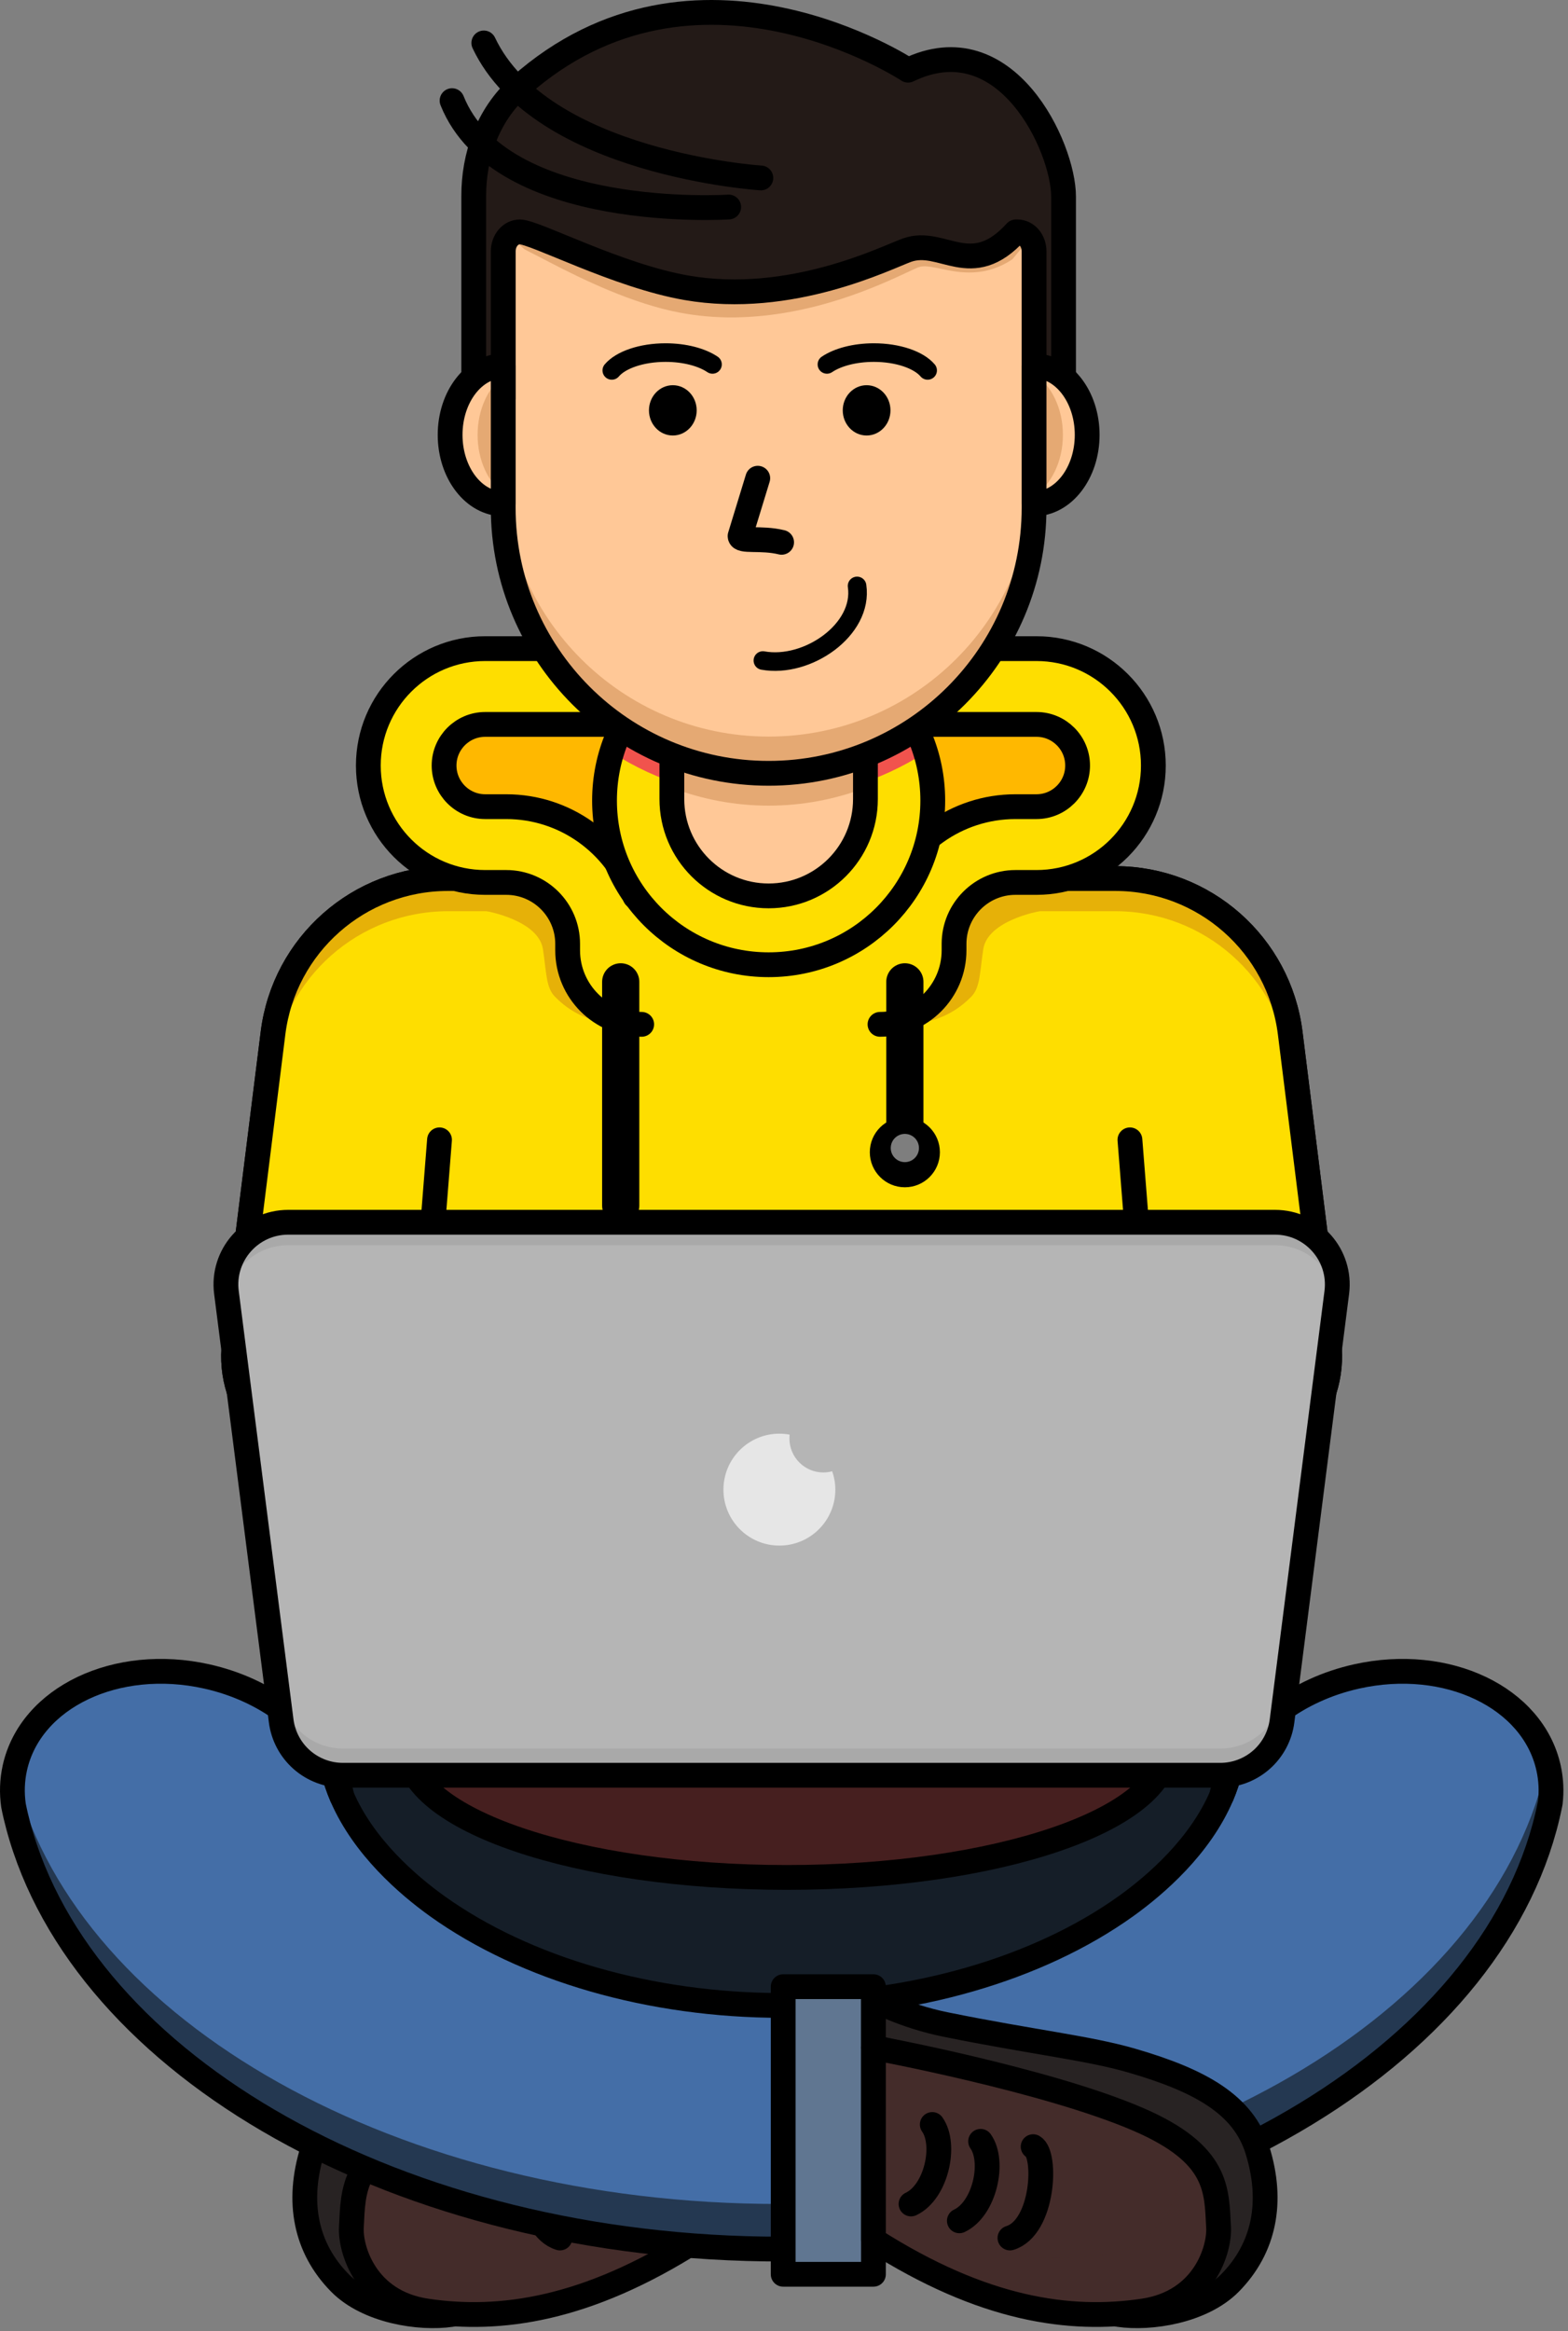 <svg width="253" height="376" viewBox="0 0 253 376" fill="none" xmlns="http://www.w3.org/2000/svg">
<rect x="0" y="0" width="253" height="376" fill="#808080" stroke="none"/>
<path d="M50.43 346.745C52.697 339.496 59.539 335.589 70.67 332.355C77.76 330.296 86.712 329.371 100.725 326.53C107.562 325.144 112.381 322.479 112.381 322.479V330.254C112.381 330.254 65.854 339.437 58.614 351.47C55.08 357.346 56.168 371.813 72.783 373.301C67.709 374.042 59.341 372.762 54.853 368.215C49.292 362.58 47.82 355.088 50.43 346.745V346.745Z" fill="#282323" stroke="black" stroke-width="4" stroke-miterlimit="10" stroke-linecap="round" stroke-linejoin="round"/>
<path d="M112.381 330.254C112.381 330.254 84.526 335.413 69.678 341.817C56.631 347.444 57.023 353.26 56.693 359.238C56.502 362.689 58.926 371.269 68.845 372.734C80.653 374.479 94.603 372.612 112.381 361.279V330.254V330.254Z" fill="#442C2A"/>
<path opacity="0.37" d="M56.693 359.238C56.96 354.402 56.757 349.67 63.579 345.06C63.278 346.73 63.242 348.414 63.148 350.111C62.957 353.562 71.285 349.067 81.205 350.532C91.545 352.06 97.624 363.893 112.381 355.951V361.279C94.603 372.613 80.653 374.478 68.845 372.734C58.926 371.269 56.502 362.689 56.693 359.238V359.238Z" fill="#442C2A"/>
<path d="M112.381 330.254C112.381 330.254 84.526 335.413 69.678 341.817C56.631 347.444 57.023 353.26 56.693 359.238C56.502 362.689 58.926 371.269 68.845 372.734C80.653 374.479 94.603 372.612 112.381 361.279V330.254V330.254Z" stroke="black" stroke-width="4" stroke-miterlimit="10" stroke-linecap="round" stroke-linejoin="round"/>
<path d="M86.613 346.227C84.38 347.453 84.924 359.299 90.354 360.957M95.089 345.368C92.767 348.635 94.434 356.271 98.518 358.188M102.889 342.651C100.567 345.918 102.234 353.554 106.318 355.472" stroke="black" stroke-width="4" stroke-miterlimit="10" stroke-linecap="round" stroke-linejoin="round"/>
<path d="M183.035 307.46C168.382 317.635 147.504 323.471 125.755 323.471C104.006 323.471 83.129 317.635 68.476 307.46C61.747 302.788 50.458 293.002 50.458 279.966C50.458 266.93 61.747 257.145 68.476 252.472C83.129 242.297 104.006 236.461 125.755 236.461C147.504 236.461 168.382 242.297 183.035 252.472C189.765 257.145 201.053 266.93 201.053 279.966C201.053 293.002 189.764 302.788 183.035 307.46Z" fill="#151E28"/>
<path d="M250.136 290.794C249.871 292.132 249.559 293.463 249.199 294.78C238.634 333.436 187.546 362.748 126.117 362.748C64.525 362.748 13.328 333.279 2.946 294.481C2.654 293.395 2.396 292.308 2.179 291.209C1.887 289.199 1.948 287.162 2.396 285.131C4.929 273.745 18.787 267.145 33.345 270.384C42.919 272.516 50.422 278.369 53.708 285.369C54.068 286.89 54.564 288.357 55.168 289.762C58.672 297.897 65.787 304.021 70.547 307.437C84.766 317.608 105.013 323.447 126.117 323.447C147.213 323.447 167.468 317.608 181.679 307.437C186.466 304.001 193.636 297.822 197.12 289.62C197.676 288.302 198.138 286.938 198.484 285.518C201.73 278.457 209.26 272.529 218.909 270.384C233.473 267.145 247.325 273.745 249.858 285.131C250.279 287.019 250.361 288.92 250.136 290.794Z" fill="#446EA7"/>
<path opacity="0.67" d="M249.858 285.131C249.787 284.816 249.706 284.503 249.617 284.192C249.386 285.303 249.122 286.408 248.826 287.504C238.261 326.159 187.173 355.472 125.744 355.472C64.152 355.472 12.955 326.003 2.573 287.205C2.462 286.787 2.356 286.367 2.255 285.946C1.955 287.685 1.929 289.461 2.179 291.208C2.397 292.308 2.655 293.394 2.947 294.481C13.329 333.279 64.525 362.747 126.117 362.747C187.546 362.747 238.634 333.435 249.2 294.779C249.559 293.462 249.872 292.131 250.137 290.794C250.361 288.92 250.279 287.019 249.858 285.131Z" fill="#151E28"/>
<path d="M250.136 290.794C249.871 292.132 249.559 293.463 249.199 294.78C238.634 333.436 187.546 362.748 126.117 362.748C64.525 362.748 13.328 333.279 2.946 294.481C2.654 293.395 2.396 292.308 2.179 291.209C1.887 289.199 1.948 287.162 2.396 285.131C4.929 273.745 18.787 267.145 33.345 270.384C42.919 272.516 50.422 278.369 53.708 285.369C54.068 286.89 54.564 288.357 55.168 289.762C58.672 297.897 65.787 304.021 70.547 307.437C84.766 317.608 105.013 323.447 126.117 323.447C147.213 323.447 167.468 317.608 181.679 307.437C186.466 304.001 193.636 297.822 197.12 289.62C197.676 288.302 198.138 286.938 198.484 285.518C201.73 278.457 209.26 272.529 218.909 270.384C233.473 267.145 247.325 273.745 249.858 285.131C250.279 287.019 250.361 288.92 250.136 290.794V290.794Z" stroke="black" stroke-width="4" stroke-miterlimit="10" stroke-linecap="round" stroke-linejoin="round"/>
<path d="M126.955 302.804C160.761 302.804 188.166 293.491 188.166 282.003C188.166 270.516 160.761 261.203 126.955 261.203C93.149 261.203 65.744 270.516 65.744 282.003C65.744 293.491 93.149 302.804 126.955 302.804Z" fill="#461F1F"/>
<path d="M126.955 302.804C160.761 302.804 188.166 293.491 188.166 282.003C188.166 270.516 160.761 261.203 126.955 261.203C93.149 261.203 65.744 270.516 65.744 282.003C65.744 293.491 93.149 302.804 126.955 302.804Z" stroke="black" stroke-width="4" stroke-miterlimit="10" stroke-linecap="round" stroke-linejoin="round"/>
<path d="M196.62 236.656H55.609C44.828 236.656 36.486 227.208 37.822 216.51L44.053 166.617C45.83 152.382 57.93 141.699 72.275 141.699H179.954C194.3 141.699 206.399 152.382 208.177 166.617L214.408 216.51C215.743 227.208 207.401 236.656 196.62 236.656V236.656Z" fill="#F1534D"/>
<path d="M70.916 183.84L69.57 200.838M182.316 183.84L183.662 200.838M196.62 236.656H55.609C44.828 236.656 36.486 227.208 37.822 216.51L44.053 166.617C45.83 152.382 57.93 141.699 72.275 141.699H179.954C194.3 141.699 206.399 152.382 208.177 166.617L214.408 216.51C215.743 227.208 207.401 236.656 196.62 236.656V236.656Z" stroke="black" stroke-width="4" stroke-miterlimit="10" stroke-linecap="round" stroke-linejoin="round"/>
<path d="M196.62 236.656H55.609C44.828 236.656 36.486 227.208 37.822 216.51L44.053 166.617C45.83 152.382 57.93 141.699 72.275 141.699H179.954C194.3 141.699 206.399 152.382 208.177 166.617L214.408 216.51C215.743 227.208 207.401 236.656 196.62 236.656V236.656Z" fill="#FEDE00"/>
<g opacity="0.24">
<path d="M44.052 171.886C45.83 157.651 57.929 146.968 72.275 146.968H179.954C194.299 146.968 206.399 157.651 208.176 171.886L214.355 221.37C214.587 219.8 214.614 218.171 214.406 216.51L208.176 166.617C206.398 152.382 194.298 141.699 179.953 141.699H72.275C57.93 141.699 45.83 152.382 44.053 166.617L37.822 216.51C37.619 218.125 37.636 219.76 37.873 221.37L44.052 171.886Z" fill="#9B2121"/>
<path d="M78.543 146.969C78.543 146.969 86.886 148.431 87.606 153.088C88.177 156.79 88.082 159.291 89.538 160.748C90.995 162.205 94.322 165.271 101.029 165.271C97.275 161.517 97.201 148.432 96.224 148.432C95.248 148.432 92.825 141.922 92.825 141.922L89.538 140.431C89.538 140.43 77.516 141.936 78.543 146.969V146.969ZM167.716 146.969C167.716 146.969 159.372 148.431 158.652 153.088C158.081 156.79 158.176 159.291 156.72 160.748C155.263 162.205 151.936 165.271 145.229 165.271C148.983 161.517 149.057 148.432 150.034 148.432C151.01 148.432 153.433 141.922 153.433 141.922L156.72 140.431C156.72 140.43 168.741 141.936 167.716 146.969V146.969Z" fill="#9B2121"/>
</g>
<path d="M70.916 183.84L69.57 200.838M182.316 183.84L183.662 200.838M196.62 236.656H55.609C44.828 236.656 36.486 227.208 37.822 216.51L44.053 166.617C45.83 152.382 57.93 141.699 72.275 141.699H179.954C194.3 141.699 206.399 152.382 208.177 166.617L214.408 216.51C215.743 227.208 207.401 236.656 196.62 236.656V236.656Z" stroke="black" stroke-width="4" stroke-miterlimit="10" stroke-linecap="round" stroke-linejoin="round"/>
<path d="M107.983 113.262L85.637 112.09L75.202 113.262C75.202 113.262 68.176 118.478 68.176 119.918C68.176 121.358 68.866 132.983 68.866 132.983C68.866 132.983 85.371 135.192 87.112 136.932C88.853 138.673 99.356 148.43 99.356 148.43L109.497 144.496L114.794 130.373L107.983 113.262V113.262Z" fill="#FFB800"/>
<path d="M104.058 104.615H78.286C67.873 104.615 59.431 113.057 59.431 123.47C59.431 133.884 67.873 142.326 78.286 142.326H81.681C87.153 142.326 91.59 146.761 91.59 152.234V153.266C91.59 159.863 96.939 165.212 103.537 165.212V152.99C103.689 152.99 103.812 153.114 103.812 153.265V152.233C103.812 140.031 93.885 130.103 81.682 130.103H78.287C74.629 130.103 71.653 127.127 71.653 123.469C71.653 119.811 74.629 116.836 78.287 116.836H104.059L104.058 104.615V104.615Z" fill="#FEDE00"/>
<path d="M102.455 144.601C99.339 136.148 91.203 130.104 81.681 130.104H78.286C74.628 130.104 71.653 127.128 71.653 123.47C71.653 119.813 74.628 116.837 78.286 116.837H104.058V104.615H78.286C67.873 104.615 59.431 113.057 59.431 123.47C59.431 133.884 67.873 142.326 78.286 142.326H81.681C87.153 142.326 91.59 146.761 91.59 152.234V153.266C91.59 159.863 96.939 165.212 103.537 165.212" stroke="black" stroke-width="4" stroke-miterlimit="10" stroke-linecap="round" stroke-linejoin="round"/>
<path d="M137.543 113.262L159.889 112.09L170.325 113.262C170.325 113.262 177.351 118.478 177.351 119.918C177.351 121.358 176.661 132.983 176.661 132.983C176.661 132.983 160.156 135.192 158.415 136.932C156.674 138.673 146.171 148.43 146.171 148.43L136.03 144.496L130.732 130.373L137.543 113.262V113.262Z" fill="#FFB800"/>
<path d="M141.469 104.615H167.241C177.654 104.615 186.096 113.057 186.096 123.47C186.096 133.884 177.654 142.326 167.241 142.326H163.845C158.373 142.326 153.937 146.761 153.937 152.234V153.266C153.937 159.863 148.588 165.212 141.99 165.212V152.99C141.917 152.99 141.847 153.019 141.796 153.07C141.744 153.122 141.715 153.192 141.715 153.265V152.233C141.715 140.031 151.643 130.103 163.845 130.103H167.241C170.899 130.103 173.874 127.127 173.874 123.469C173.874 119.811 170.899 116.836 167.241 116.836H141.469V104.615V104.615Z" fill="#FEDE00"/>
<path d="M143.072 144.601C146.188 136.148 154.324 130.104 163.845 130.104H167.241C170.899 130.104 173.874 127.128 173.874 123.47C173.874 119.813 170.899 116.837 167.241 116.837H141.469V104.615H167.241C177.654 104.615 186.096 113.057 186.096 123.47C186.096 133.884 177.654 142.326 167.241 142.326H163.845C158.373 142.326 153.937 146.761 153.937 152.234V153.266C153.937 159.863 148.588 165.212 141.99 165.212" stroke="black" stroke-width="4" stroke-miterlimit="10" stroke-linecap="round" stroke-linejoin="round"/>
<path d="M124.023 155.6C138.648 155.6 150.504 143.744 150.504 129.119C150.504 114.494 138.648 102.638 124.023 102.638C109.397 102.638 97.541 114.494 97.541 129.119C97.541 143.744 109.397 155.6 124.023 155.6Z" fill="#FEDE00"/>
<path d="M98.703 121.346C106.013 126.054 114.7 128.799 124.022 128.799C133.344 128.799 142.032 126.053 149.342 121.346C146.02 110.514 135.942 102.639 124.022 102.639C112.103 102.638 102.025 110.514 98.703 121.346V121.346Z" fill="#F1534D"/>
<path d="M124.023 155.6C138.648 155.6 150.504 143.744 150.504 129.119C150.504 114.494 138.648 102.638 124.023 102.638C109.397 102.638 97.541 114.494 97.541 129.119C97.541 143.744 109.397 155.6 124.023 155.6Z" stroke="black" stroke-width="4" stroke-miterlimit="10" stroke-linecap="round" stroke-linejoin="round"/>
<path d="M124.023 144.496C115.397 144.496 108.406 137.504 108.406 128.879V117.171C108.406 116.134 108.817 115.14 109.551 114.407C110.284 113.674 111.278 113.262 112.315 113.262H135.731C136.767 113.262 137.762 113.674 138.495 114.407C139.228 115.14 139.64 116.134 139.64 117.171V128.879C139.64 137.504 132.648 144.496 124.023 144.496Z" fill="#FFC897"/>
<path d="M135.73 113.262H112.314C110.155 113.262 108.405 115.14 108.405 117.459V127.059C113.391 128.963 118.684 129.939 124.022 129.94C129.359 129.939 134.652 128.963 139.639 127.059V117.459C139.639 115.141 137.889 113.262 135.73 113.262Z" fill="#E5A973"/>
<path d="M124.023 144.496C115.397 144.496 108.406 137.504 108.406 128.879V117.171C108.406 116.134 108.817 115.14 109.551 114.407C110.284 113.674 111.278 113.262 112.315 113.262H135.731C136.767 113.262 137.762 113.674 138.495 114.407C139.228 115.14 139.64 116.134 139.64 117.171V128.879C139.64 137.504 132.648 144.496 124.023 144.496Z" stroke="black" stroke-width="4" stroke-miterlimit="10" stroke-linecap="round" stroke-linejoin="round"/>
<path d="M126.368 320.423H140.93V366.81H126.368V320.423Z" fill="#607691"/>
<path d="M126.368 320.423H140.93V366.81H126.368V320.423ZM55.169 289.762C54.564 288.357 54.069 286.89 53.709 285.369C54.38 286.795 54.876 288.262 55.169 289.762ZM197.12 289.62C197.405 288.221 197.867 286.849 198.485 285.519C198.139 286.938 197.676 288.302 197.12 289.62Z" stroke="black" stroke-width="4" stroke-miterlimit="10" stroke-linecap="round" stroke-linejoin="round"/>
<path d="M196.897 286.327H55.331C52.888 286.327 50.529 285.436 48.695 283.822C46.861 282.207 45.679 279.98 45.369 277.557L36.535 208.451C35.768 202.448 40.446 197.134 46.498 197.134H205.731C211.784 197.134 216.461 202.448 215.694 208.451L206.86 277.557C206.55 279.98 205.367 282.207 203.534 283.822C201.7 285.436 199.34 286.327 196.897 286.327Z" fill="#B5B5B5"/>
<path opacity="0.21" d="M206.86 273.244C206.55 275.667 205.368 277.894 203.534 279.509C201.7 281.123 199.341 282.014 196.898 282.014H55.331C52.888 282.014 50.529 281.123 48.695 279.509C46.861 277.894 45.679 275.667 45.369 273.244L36.662 205.133C36.436 206.224 36.393 207.345 36.535 208.451L45.369 277.556C45.679 279.979 46.861 282.207 48.695 283.821C50.529 285.435 52.888 286.326 55.331 286.326H196.897C199.34 286.326 201.699 285.435 203.533 283.821C205.367 282.207 206.549 279.979 206.859 277.556L215.693 208.451C215.835 207.345 215.792 206.224 215.566 205.133L206.86 273.244Z" fill="#7E7E7E"/>
<path opacity="0.21" d="M36.618 209.102C37.451 204.462 41.501 200.838 46.498 200.838H205.731C210.728 200.838 214.778 204.462 215.611 209.102L215.694 208.451C216.462 202.448 211.784 197.134 205.732 197.134H46.498C40.445 197.134 35.768 202.448 36.535 208.451L36.618 209.102V209.102Z" fill="#7E7E7E"/>
<path d="M196.897 286.327H55.331C52.888 286.327 50.529 285.436 48.695 283.822C46.861 282.207 45.679 279.98 45.369 277.557L36.535 208.451C35.768 202.448 40.446 197.134 46.498 197.134H205.731C211.784 197.134 216.461 202.448 215.694 208.451L206.86 277.557C206.55 279.98 205.367 282.207 203.534 283.822C201.7 285.436 199.34 286.327 196.897 286.327Z" stroke="black" stroke-width="4" stroke-miterlimit="10" stroke-linecap="round" stroke-linejoin="round"/>
<path opacity="0.66" d="M132.854 237.488C131.401 237.488 130.008 236.911 128.981 235.884C127.953 234.856 127.376 233.463 127.376 232.01C127.376 231.799 127.39 231.593 127.413 231.389C126.867 231.285 126.312 231.232 125.755 231.23C120.769 231.23 116.728 235.272 116.728 240.257C116.728 245.242 120.77 249.284 125.755 249.284C130.741 249.284 134.783 245.242 134.783 240.257C134.783 239.218 134.598 238.223 134.275 237.295C133.812 237.421 133.334 237.486 132.854 237.488V237.488Z" fill="white"/>
<path d="M202.882 346.745C200.615 339.496 193.773 335.589 182.642 332.355C175.552 330.296 166.601 329.371 152.587 326.53C145.751 325.144 140.931 322.479 140.931 322.479V330.254C140.931 330.254 187.458 339.437 194.698 351.47C198.233 357.346 197.144 371.813 180.529 373.301C185.603 374.042 193.971 372.762 198.459 368.215C204.02 362.58 205.492 355.088 202.882 346.745V346.745Z" fill="#282323" stroke="black" stroke-width="4" stroke-miterlimit="10" stroke-linecap="round" stroke-linejoin="round"/>
<path d="M140.931 330.254C140.931 330.254 168.786 335.413 183.634 341.817C196.681 347.444 196.289 353.26 196.619 359.238C196.81 362.689 194.386 371.269 184.467 372.734C172.659 374.479 158.709 372.612 140.931 361.279V330.254Z" fill="#442C2A"/>
<path opacity="0.37" d="M196.619 359.238C196.352 354.402 196.555 349.67 189.733 345.06C190.034 346.73 190.07 348.414 190.164 350.111C190.355 353.562 187.931 362.142 178.012 363.607C167.671 365.135 155.688 363.893 140.931 355.951V361.279C158.709 372.613 172.659 374.478 184.467 372.734C194.386 371.269 196.81 362.689 196.619 359.238Z" fill="#442C2A"/>
<path d="M140.931 330.254C140.931 330.254 168.786 335.413 183.634 341.817C196.681 347.444 196.289 353.26 196.619 359.238C196.81 362.689 194.386 371.269 184.467 372.734C172.659 374.479 158.709 372.612 140.931 361.279V330.254Z" stroke="black" stroke-width="4" stroke-miterlimit="10" stroke-linecap="round" stroke-linejoin="round"/>
<path d="M166.699 346.227C168.932 347.453 168.388 359.299 162.958 360.957M158.223 345.368C160.545 348.635 158.878 356.271 154.794 358.188M150.423 342.651C152.745 345.918 151.078 353.554 146.994 355.472" stroke="black" stroke-width="4" stroke-miterlimit="10" stroke-linecap="round" stroke-linejoin="round"/>
<path d="M100.154 158.359V194.447M146 158.359V183.84" stroke="black" stroke-width="6" stroke-miterlimit="10" stroke-linecap="round" stroke-linejoin="round"/>
<path d="M146 191.492C149.122 191.492 151.654 188.961 151.654 185.838C151.654 182.715 149.122 180.184 146 180.184C142.877 180.184 140.346 182.715 140.346 185.838C140.346 188.961 142.877 191.492 146 191.492Z" fill="black"/>
<path d="M146 187.436C147.257 187.436 148.276 186.416 148.276 185.159C148.276 183.902 147.257 182.882 146 182.882C144.742 182.882 143.723 183.902 143.723 185.159C143.723 186.416 144.742 187.436 146 187.436Z" fill="#7E7E7E"/>
<path d="M124.023 124.725C100.37 124.725 81.195 105.55 81.195 81.898V32.169H166.849V81.898C166.849 105.55 147.676 124.725 124.023 124.725V124.725Z" fill="#FFC897"/>
<path d="M124.023 118.8C100.37 118.8 81.195 99.625 81.195 75.973V81.898C81.195 105.551 100.37 124.725 124.022 124.725C147.675 124.725 166.848 105.55 166.848 81.898V75.973C166.849 99.625 147.676 118.8 124.023 118.8V118.8Z" fill="#E5A973"/>
<path d="M124.023 124.725C100.37 124.725 81.195 105.55 81.195 81.898V32.169H166.849V81.898C166.849 105.55 147.676 124.725 124.023 124.725V124.725Z" stroke="black" stroke-width="4" stroke-miterlimit="10" stroke-linecap="round" stroke-linejoin="round"/>
<path d="M167.218 37.13C167.083 34.796 166.96 32.461 166.85 30.125C138.304 31.473 109.696 31.262 81.207 28.78C81.019 31.421 80.844 34.064 80.685 36.709C81.99 37.886 83.304 39.054 84.627 40.211C85.74 40.767 87.168 41.518 88.422 42.167C94.126 45.142 102.085 48.978 109.655 50.418C112.453 50.958 115.382 51.217 118.35 51.197C131.206 51.078 141.986 45.967 146.529 43.857C147.2 43.543 147.778 43.272 148.082 43.148C148.365 43.033 148.659 42.973 149.004 42.958C149.799 42.925 150.776 43.134 151.908 43.37C153.429 43.688 155.157 44.04 157.114 43.933C159.352 43.812 161.422 43.107 163.352 41.819C164.644 40.251 165.932 38.688 167.218 37.13V37.13Z" fill="#E5A973"/>
<path d="M146.52 11.321C146.52 11.321 112.24 -11.302 83.844 13.942C78.581 18.621 76.439 25.324 76.439 31.545V64.304H81.196V40.535C81.196 38.803 82.397 37.4 83.879 37.4C86.301 37.4 99.566 44.467 110.741 46.413C127.631 49.355 143.094 41.504 146.362 40.34C152.044 38.316 156.695 45.341 163.913 37.4H164.167C165.649 37.4 166.85 38.803 166.85 40.535V64.304H171.607V31.701C171.606 23.78 162.358 3.654 146.52 11.321V11.321Z" fill="#231A17"/>
<path opacity="0.34" d="M76.439 59.852H81.196V64.304H76.439V59.852ZM166.849 59.852H171.606V64.304H166.849V59.852Z" fill="#231A17"/>
<path d="M146.52 11.321C146.52 11.321 112.24 -11.302 83.844 13.942C78.581 18.621 76.439 25.324 76.439 31.545V64.304H81.196V40.535C81.196 38.803 82.397 37.4 83.879 37.4C86.301 37.4 99.566 44.467 110.741 46.413C127.631 49.355 143.094 41.504 146.362 40.34C152.044 38.316 156.695 45.341 163.913 37.4H164.167C165.649 37.4 166.85 38.803 166.85 40.535V64.304H171.607V31.701C171.606 23.78 162.358 3.654 146.52 11.321V11.321Z" stroke="black" stroke-width="4" stroke-miterlimit="10" stroke-linecap="round" stroke-linejoin="round"/>
<path d="M117.575 33.39C117.575 33.39 80.78 35.779 72.939 16.231M122.764 28.7C122.764 28.7 87.297 26.432 78.063 6.926" stroke="black" stroke-width="4" stroke-miterlimit="10" stroke-linecap="round" stroke-linejoin="round"/>
<path d="M166.849 59.014V81.263C171.581 81.263 175.417 76.283 175.417 70.138C175.417 63.995 171.582 59.014 166.849 59.014Z" fill="#FFC897"/>
<path d="M166.849 60.251V80.026C169.61 78.179 171.502 74.449 171.502 70.139C171.502 65.828 169.61 62.098 166.849 60.251Z" fill="#E5A973"/>
<path d="M166.849 59.014V81.263C171.581 81.263 175.417 76.283 175.417 70.138C175.417 63.995 171.582 59.014 166.849 59.014Z" stroke="black" stroke-width="4" stroke-miterlimit="10" stroke-linecap="round" stroke-linejoin="round"/>
<path d="M81.195 59.014V81.263C76.463 81.263 72.627 76.283 72.627 70.138C72.628 63.995 76.463 59.014 81.195 59.014Z" fill="#FFC897"/>
<path d="M81.195 60.632C78.72 62.583 77.061 66.104 77.061 70.138C77.061 74.172 78.72 77.694 81.195 79.644V60.632Z" fill="#E5A973"/>
<path d="M122.266 77.13L119.412 86.453C119.412 87.468 122.763 86.643 126.114 87.467M81.195 59.014V81.263C76.463 81.263 72.627 76.283 72.627 70.138C72.628 63.995 76.463 59.014 81.195 59.014Z" stroke="black" stroke-width="4" stroke-miterlimit="10" stroke-linecap="round" stroke-linejoin="round"/>
<path d="M138.29 94.503C139.333 101.575 130.239 107.831 123.094 106.534" stroke="black" stroke-width="3" stroke-miterlimit="10" stroke-linecap="round" stroke-linejoin="round"/>
<path d="M108.561 69.241C110.135 69.241 111.411 67.873 111.411 66.184C111.411 64.496 110.135 63.128 108.561 63.128C106.987 63.128 105.711 64.496 105.711 66.184C105.711 67.873 106.987 69.241 108.561 69.241Z" stroke="black" stroke-width="2" stroke-miterlimit="10" stroke-linecap="round" stroke-linejoin="round"/>
<path d="M108.561 69.241C110.135 69.241 111.411 67.873 111.411 66.184C111.411 64.496 110.135 63.128 108.561 63.128C106.987 63.128 105.711 64.496 105.711 66.184C105.711 67.873 106.987 69.241 108.561 69.241Z" fill="black"/>
<path d="M98.715 59.743C100.145 58.053 103.492 56.867 107.394 56.867C110.495 56.867 113.247 57.617 114.963 58.773" stroke="black" stroke-width="3" stroke-miterlimit="10" stroke-linecap="round" stroke-linejoin="round"/>
<path d="M139.829 69.241C141.403 69.241 142.679 67.873 142.679 66.184C142.679 64.496 141.403 63.128 139.829 63.128C138.255 63.128 136.979 64.496 136.979 66.184C136.979 67.873 138.255 69.241 139.829 69.241Z" stroke="black" stroke-width="2" stroke-miterlimit="10" stroke-linecap="round" stroke-linejoin="round"/>
<path d="M139.829 69.241C141.403 69.241 142.679 67.873 142.679 66.184C142.679 64.496 141.403 63.128 139.829 63.128C138.255 63.128 136.979 64.496 136.979 66.184C136.979 67.873 138.255 69.241 139.829 69.241Z" fill="black"/>
<path d="M149.675 59.743C148.245 58.053 144.898 56.867 140.996 56.867C137.894 56.867 135.143 57.617 133.427 58.773" stroke="black" stroke-width="3" stroke-miterlimit="10" stroke-linecap="round" stroke-linejoin="round"/>
</svg>
